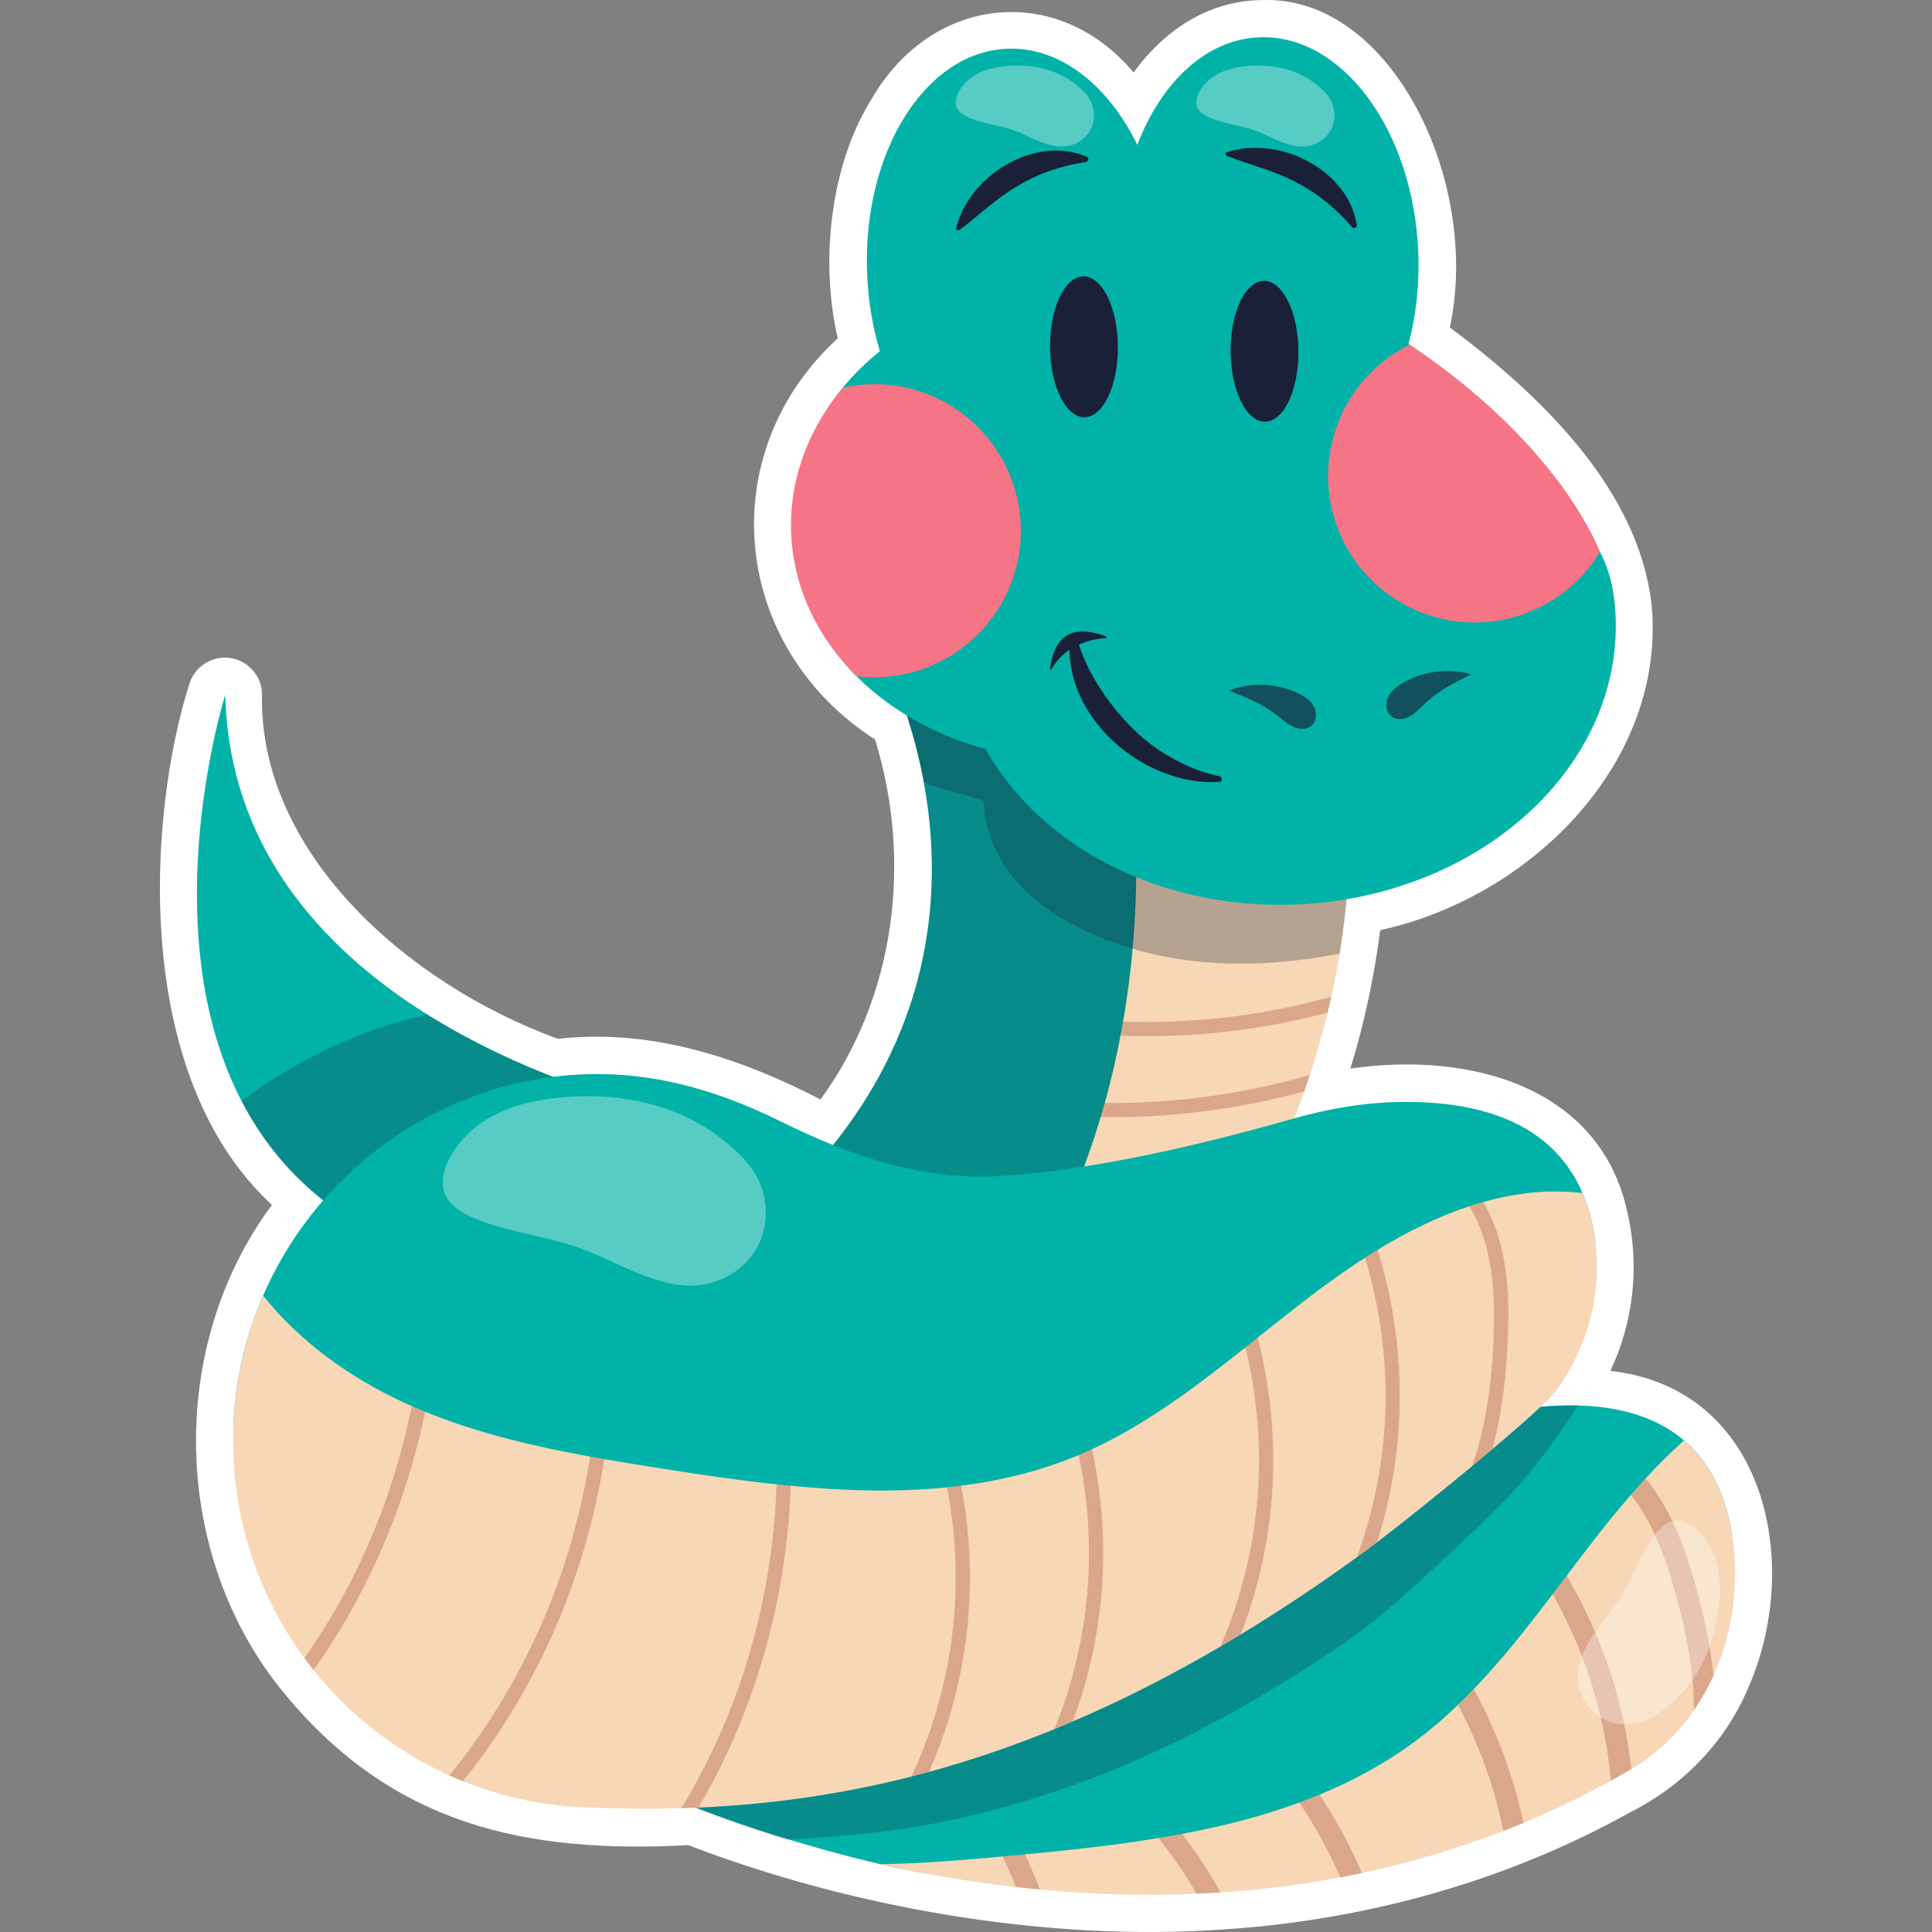 <?xml version="1.0" encoding="UTF-8"?>
<!-- Generator: Adobe Illustrator 27.1.1, SVG Export Plug-In . SVG Version: 6.00 Build 0)  -->
<svg xmlns="http://www.w3.org/2000/svg" xmlns:xlink="http://www.w3.org/1999/xlink" version="1.1" id="Capa_1" x="0px" y="0px" viewBox="0 0 512 512" style="enable-background:new 0 0 512 512;" xml:space="preserve" width="512" height="512">
<rect x="0" y="0" width="512" height="512" fill="#808080" stroke="none"/>
<g>
	<path style="fill:#FFFFFF;" d="M75.351,448.773c28.731,34.888,63.875,42.496,107.028,40.207   c43.252,16.575,94.758,25.627,141.597,22.358c37.53-2.4,74.821-12.62,107.605-30.833c13.936-6.899,25.355-18.351,31.554-32.815   c14.755-33.01,5.024-79.813-36.363-84.38c6.145-13.061,7.787-27.886,4.521-41.97c-7.088-33.179-41.471-42.808-73.42-38.154   c3.673-11.994,6.314-24.299,7.901-36.681c39.461-8.645,74.427-43.26,72.111-83.918c-2.153-29.878-26.19-55.378-53.664-75.805   c8.289-38.415-15.352-87.791-49.482-86.766c-13.453,0.03-25.495,7.024-34.314,19.21C280.358-4.728,247.049-1.379,231.068,26.1   c-10.739,16.972-13.946,42.483-9.048,63.553c-33.531,30.792-28.127,81.889,9.881,106.324c9.904,32.112,5.441,68.126-14.452,95.379   c-23.186-11.939-46.081-18.696-69.618-16.046c-41.041-15.065-79.36-50.149-78.393-91.426c-0.121-4.811-3.702-8.831-8.468-9.504   c-4.679-0.684-9.336,2.18-10.767,6.79c-10.925,34.205-15.626,103.53,21.868,138.147C44.032,357.004,45.448,412.669,75.351,448.773z   "/>
	<g>
		<g>
			<g>
				<path style="fill:#00B2A7;" d="M459.052,406.911c-3.681-24.032-22.055-48.452-89.703-24.904l-191.906,94.219      c0,0,23.729,10.304,55.903,17.812c50.302,11.739,124.563,8.543,197.627-34.327C451.881,447.443,459.052,406.911,459.052,406.911      z"/>
				<path style="opacity:0.26;fill:#192037;" d="M233.84,485.404c10.195-1.264,20.239-3.283,30.159-5.941      c17.823-4.776,35.082-11.46,51.54-19.795c8.254-4.179,16.309-8.743,24.195-13.577c8.232-5.046,16.445-10.225,24.002-16.252      c7.861-6.27,15.133-13.232,22.491-20.073c6.697-6.227,13.267-12.415,19.098-19.486c4.666-5.658,8.876-11.639,12.828-17.792      c-12.404-0.319-28.336,2.394-48.805,9.519l-191.906,94.219c0,0,11.609,5.406,31.022,11.279      C216.942,487.046,225.414,486.448,233.84,485.404z"/>
				<path style="fill:#F7D7B6;" d="M454.089,444.022l0.001,0.019c-1.429,3.193-3.148,6.247-5.141,9.125l0.001,0.019      c-4.303,6.281-9.861,11.652-16.619,15.636c-0.018,0.02-0.056,0.022-0.074,0.041c-1.772,1.047-3.566,2.058-5.341,3.029      c-7.694,4.255-15.432,7.961-23.172,11.194c-1.786,0.745-3.574,1.451-5.344,2.138c-12.538,4.872-25.094,8.513-37.488,11.142      c-1.896,0.408-3.793,0.798-5.692,1.149c-10.771,2.024-21.386,3.321-31.764,4c-2.136,0.135-4.235,0.249-6.335,0.344      c-14.475,0.638-28.432,0.133-41.532-1.112c-2.132-0.188-4.246-0.414-6.324-0.661c-12.996-1.458-25.076-3.621-35.917-6.049      c10.779-0.185,21.584-1.055,32.345-2.055c1.397-0.12,2.795-0.241,4.192-0.38c0.584-0.064,1.17-0.11,1.755-0.174      c11.722-1.119,23.628-2.38,35.351-4.333c2.109-0.323,4.196-0.702,6.282-1.1c10.622-1.98,21.063-4.614,31.02-8.289      c1.828-0.652,3.616-1.358,5.403-2.103c9.175-3.791,17.907-8.547,25.955-14.6c3.777-2.845,7.316-5.906,10.712-9.188      c1.436-1.354,2.833-2.745,4.19-4.19c7.532-7.811,14.288-16.441,20.908-25.159c1.254-1.63,2.488-3.26,3.722-4.889      c2.092-2.768,4.185-5.536,6.298-8.267c3.438-4.459,7.009-8.906,10.739-13.189c1.28-1.461,2.56-2.903,3.862-4.308      c3.252-3.522,6.644-6.918,10.179-10.074c7.768,6.586,11.377,15.921,12.783,25.185      C460.978,419.538,459.241,432.641,454.089,444.022z"/>
				<g style="opacity:0.3;">
					<g>
						<path style="fill:#9C3621;" d="M454.085,443.928l0.005,0.114c-1.429,3.193-3.148,6.247-5.141,9.125        c-0.079-11.77-2.66-23.54-6.03-34.724c-2.364-7.817-5.611-15.879-10.7-22.322c1.28-1.461,2.56-2.903,3.862-4.308        c1.364,1.644,2.617,3.37,3.742,5.177c4.268,6.745,6.984,14.357,9.169,21.993C451.332,427.142,453.189,435.475,454.085,443.928        z"/>
					</g>
					<g>
						<path style="fill:#9C3621;" d="M432.331,468.822c-0.018,0.02-0.056,0.022-0.074,0.041c-1.772,1.047-3.566,2.058-5.341,3.029        c-0.97-10.516-3.261-20.896-6.9-30.893c-2.319-6.398-5.197-12.599-8.557-18.533c1.254-1.63,2.488-3.26,3.722-4.889        c0.184,0.295,0.35,0.61,0.534,0.905c8.806,15.241,14.465,32.161,16.546,49.623        C432.29,468.349,432.319,468.576,432.331,468.822z"/>
					</g>
					<g>
						<path style="fill:#9C3621;" d="M403.743,483.086c-1.786,0.745-3.574,1.451-5.344,2.138c-1.199-5.956-2.849-11.815-4.947-17.54        c-1.991-5.446-4.355-10.742-7.09-15.869c1.436-1.354,2.833-2.745,4.19-4.19C396.648,458.742,401.096,470.712,403.743,483.086z        "/>
					</g>
					<g>
						<path style="fill:#9C3621;" d="M360.911,496.366c-1.896,0.408-3.793,0.798-5.692,1.149        c-3.025-6.915-6.681-13.556-10.928-19.809c1.828-0.652,3.616-1.358,5.403-2.103c1.505,2.245,2.935,4.531,4.273,6.859        C356.56,486.97,358.894,491.604,360.911,496.366z"/>
					</g>
					<g>
						<path style="fill:#9C3621;" d="M323.454,501.516c-2.136,0.135-4.235,0.249-6.335,0.344        c-3.002-5.153-6.392-10.099-10.13-14.764c2.109-0.323,4.196-0.702,6.282-1.1c3.365,4.378,6.436,8.96,9.193,13.745        C322.794,500.332,323.143,500.923,323.454,501.516z"/>
					</g>
					<g>
						<path style="fill:#9C3621;" d="M275.587,500.748c-2.132-0.188-4.246-0.414-6.324-0.661c-1.11-2.737-2.294-5.432-3.572-8.104        c1.397-0.12,2.795-0.241,4.192-0.38c0.584-0.064,1.17-0.11,1.755-0.174C273.066,494.492,274.383,497.599,275.587,500.748z"/>
					</g>
				</g>
			</g>
			<path style="fill:#00B2A7;" d="M59.693,184.132c0,0-43.574,138.25,79.266,154.629l40.557-43.453     C179.516,295.307,61.904,273.204,59.693,184.132z"/>
			<path style="opacity:0.26;fill:#192037;" d="M113.235,268.844c-1.374,0.342-2.748,0.682-4.122,1.023     c-4.642,1.152-9.198,2.641-13.653,4.379c-9.621,3.752-18.801,8.664-27.311,14.51c-1.392,0.956-2.773,1.956-4.146,2.977     c11.792,22.753,34.215,41.595,74.956,47.027l40.557-43.453C179.516,295.307,145.16,288.842,113.235,268.844z"/>
			<path style="fill:#00B2A7;" d="M350.717,172.954l-118.569-2.853c0,0,50.128,86.899-34.076,156.111     c43.355,16.896,90.949,19.391,133.297-5.132C331.37,321.08,367.746,251.432,350.717,172.954z"/>
			<path style="opacity:0.26;fill:#192037;" d="M312.03,172.023l-79.882-1.922c0,0,50.128,86.899-34.076,156.111     c39.207,15.28,81.879,18.777,121.004,1.172L312.03,172.023z"/>
			<path style="fill:#F7D7B6;" d="M352.804,264.129c-0.295,1.435-0.629,2.853-0.965,4.234c-1.438,5.904-3.064,11.438-4.73,16.519     c-0.482,1.501-0.985,2.945-1.471,4.351c-6.916,19.746-14.272,31.853-14.272,31.853c-18.585,10.758-38.145,16.309-57.95,17.72     c8.081-14.112,14.026-28.505,18.271-42.765c0.398-1.25,0.759-2.499,1.1-3.747c1.663-5.971,3.042-11.93,4.159-17.82     c0.247-1.243,0.475-2.486,0.684-3.728c6.643-38.276,2.732-73.949-2.429-99.12l55.515,1.331     C360.672,206.46,358.523,238.484,352.804,264.129z"/>
			<g style="opacity:0.3;">
				<g>
					<path style="fill:#9C3621;" d="M352.804,264.129c-0.295,1.435-0.629,2.853-0.965,4.234       c-17.871,4.735-36.415,6.789-54.892,6.111c0.247-1.243,0.475-2.486,0.684-3.728c2.677,0.087,5.352,0.118,8.024,0.091       C321.61,270.663,337.471,268.408,352.804,264.129z"/>
				</g>
				<g>
					<path style="fill:#9C3621;" d="M347.11,284.882c-0.482,1.501-0.985,2.945-1.471,4.351c-17.547,4.796-35.758,7.082-53.951,6.808       c0.398-1.25,0.759-2.499,1.1-3.747c1.518,0.026,3.054,0.032,4.569,0.001C314.162,292.045,330.94,289.54,347.11,284.882z"/>
				</g>
			</g>
			<path style="opacity:0.29;fill:#192037;" d="M260.197,212.134c0.302,0.121,0.49,0.489,0.505,0.796     c0.613,11.911,8.241,22.414,18.041,28.756c17.633,11.411,38.611,14.889,59.31,13.341c5.692-0.426,11.347-1.224,16.956-2.29     c3.867-23.46,4.242-51.073-4.293-79.783l-118.569-2.853c0,0,8.589,14.907,12.683,37.279     C249.833,209.323,255.187,210.131,260.197,212.134z"/>
			<g>
				<path style="fill:#00B2A7;" d="M422.383,326.38c-3.14-17.809-15.306-34.3-49.575-34.365c-10.142-0.019-20.217,1.635-29.971,4.41      c-32.586,9.269-58.131,14.078-78.355,15.249c-20.297,1.176-39.448-5.5-57.387-14.388c-19.064-9.445-38.493-14.575-59.948-11.981      c-47.739,5.773-84.458,46.438-85.354,94.516c0,0,46.765,84.867,98.197,87.572c60.163,2.796,117.518-1.833,199.262-61.123      c11.727-8.505,45.34-36.569,49.549-42.419C417.426,351.861,425.028,341.38,422.383,326.38z"/>
				<path style="fill:#F7D7B6;" d="M412.495,368.406c-1.694,2.352-8.617,8.562-17.035,15.655c-1.715,1.481-3.505,2.984-5.332,4.489      c-8.916,7.4-18.594,15.138-25.21,20.178c-1.722,1.329-3.225,2.459-4.474,3.35c-0.293,0.222-0.588,0.425-0.882,0.628      c-10.537,7.606-20.789,14.404-30.771,20.449c-1.808,1.106-3.599,2.173-5.39,3.221c-13.482,7.892-26.494,14.435-39.123,19.823      c-1.618,0.699-3.217,1.378-4.818,2.039c-11.392,4.65-22.465,8.375-33.27,11.33c-1.573,0.432-3.109,0.842-4.665,1.235      c-19.586,4.983-38.282,7.424-56.427,8.228c-1.513,0.069-3.028,0.118-4.523,0.167c-9.051,0.259-17.967,0.133-26.763-0.265      c-10.927-0.566-21.425-2.972-31.139-6.892c-1.217-0.495-2.416-1.009-3.596-1.543c-14.071-6.358-26.413-15.96-35.98-27.925      c-0.843-1.023-1.63-2.068-2.417-3.132c-12.202-16.547-19.299-37.175-18.876-59.622c0.232-12.865,3.048-25.183,7.94-36.457      c9.692,12.206,23.055,21.762,37.326,28.338c0.677,0.31,1.355,0.621,2.051,0.912c1.18,0.534,2.359,1.03,3.556,1.507      c13.985,5.717,28.779,9.179,43.728,11.894c1.242,0.228,2.485,0.456,3.727,0.665c5.122,0.905,10.278,1.714,15.395,2.525      c9.968,1.577,20.123,3.088,30.276,4.163c1.258,0.151,2.514,0.265,3.771,0.379c13.901,1.36,27.818,1.81,41.386,0.417      c1.264-0.133,2.51-0.266,3.772-0.437c10.556-1.351,20.888-3.867,30.843-7.997c0.093-0.042,0.205-0.085,0.298-0.127      c1.19-0.509,2.381-1.018,3.55-1.564c14.743-6.83,27.772-16.768,40.62-26.944c1.079-0.864,2.159-1.728,3.237-2.611      c3.167-2.495,6.313-5.026,9.499-7.503c6.078-4.769,12.388-9.435,18.946-13.656c1.105-0.714,2.211-1.408,3.336-2.104      c7.749-4.712,15.832-8.757,24.293-11.548c1.233-0.397,2.467-0.775,3.721-1.136c3.576-0.996,7.219-1.768,10.932-2.259      c5.051-0.665,10.244-0.692,15.371-0.109c1.419,3.272,2.39,6.717,3.004,10.215C425.034,341.39,421.128,356.431,412.495,368.406z"/>
				<g style="opacity:0.3;">
					<g>
						<path style="fill:#9C3621;" d="M399.532,355.969c-0.399,8.341-1.31,16.686-3.216,24.811c-0.254,1.092-0.544,2.205-0.856,3.281        c-1.715,1.481-3.505,2.984-5.332,4.489c3.855-11.152,5.322-23.106,5.737-34.86c0.409-11.47-0.375-24.155-6.51-34.02        c1.233-0.397,2.467-0.775,3.721-1.136c2.261,3.86,3.875,8.109,4.888,12.462C399.889,339.175,399.95,347.627,399.532,355.969z"/>
					</g>
					<g>
						<path style="fill:#9C3621;" d="M367.558,399.223c-0.746,3.2-1.626,6.368-2.641,9.504c-1.722,1.329-3.225,2.459-4.474,3.35        c-0.293,0.222-0.588,0.425-0.882,0.628c5.097-13.862,7.725-28.637,7.644-43.402c-0.08-12.206-1.92-24.351-5.481-35.981        c1.105-0.714,2.211-1.408,3.336-2.104c1.505,4.747,2.71,9.584,3.634,14.49C372.019,363.398,371.711,381.688,367.558,399.223z"/>
					</g>
					<g>
						<path style="fill:#9C3621;" d="M334.036,416.309c-1.37,5.731-3.105,11.364-5.246,16.846c-1.808,1.106-3.599,2.173-5.39,3.221        c0.086-0.175,0.154-0.367,0.241-0.542c6.649-15.582,10.109-32.518,10.024-49.444c-0.051-9.894-1.274-19.735-3.623-29.298        c1.079-0.864,2.159-1.728,3.237-2.611c0.731,2.754,1.35,5.513,1.875,8.314C338.479,380.503,338.171,398.774,334.036,416.309z"/>
					</g>
					<g>
						<path style="fill:#9C3621;" d="M288.964,440.801c-1.242,5.232-2.809,10.384-4.686,15.398        c-1.618,0.699-3.217,1.378-4.818,2.039c6.069-15.006,9.241-31.17,9.133-47.356c-0.045-8.51-0.96-16.981-2.72-25.281        c1.19-0.509,2.381-1.018,3.55-1.564c0.238,1.07,0.458,2.16,0.659,3.25C293.426,404.994,293.117,423.265,288.964,440.801z"/>
					</g>
					<g>
						<path style="fill:#9C3621;" d="M253.64,447.408c-1.798,7.608-4.304,15.04-7.45,22.159c-1.573,0.432-3.109,0.842-4.665,1.235        c0.606-1.279,1.192-2.576,1.74-3.871c6.649-15.582,10.109-32.499,10.005-49.443c-0.034-7.847-0.824-15.66-2.31-23.328        c1.264-0.133,2.51-0.266,3.772-0.437c0.003,0.057,0.024,0.113,0.027,0.169C258.102,411.601,257.793,429.872,253.64,447.408z"/>
					</g>
					<g>
						<path style="fill:#9C3621;" d="M209.573,393.744c-0.051,1.386-0.102,2.773-0.191,4.161        c-1.245,21.442-6.163,42.596-14.729,62.322c-2.797,6.459-5.982,12.727-9.555,18.804c-1.513,0.069-3.028,0.118-4.523,0.167        c10.037-16.551,17.212-34.755,21.264-53.67c2.27-10.568,3.619-21.36,3.964-32.163        C207.06,393.517,208.316,393.63,209.573,393.744z"/>
					</g>
					<g>
						<path style="fill:#9C3621;" d="M160.13,386.678c-0.221,1.394-0.442,2.807-0.7,4.203c-3.786,21.026-11.24,41.442-22.063,59.887        c-4.382,7.46-9.274,14.564-14.695,21.275c-1.217-0.495-2.416-1.009-3.596-1.543c0.198-0.218,0.378-0.453,0.557-0.67        c12.655-15.684,22.513-33.668,29.062-52.715c3.466-10.111,6.065-20.523,7.709-31.101        C157.646,386.241,158.888,386.469,160.13,386.678z"/>
					</g>
					<g>
						<path style="fill:#9C3621;" d="M112.675,374.118c-4.009,19.463-11.153,38.328-21.201,55.487        c-2.604,4.441-5.403,8.776-8.379,12.969c-0.843-1.023-1.63-2.068-2.417-3.132c9.367-13.355,16.833-28.064,22.105-43.489        c2.612-7.626,4.742-15.42,6.336-23.341C110.299,373.145,111.478,373.642,112.675,374.118z"/>
					</g>
				</g>
			</g>
			<g>
				<path style="fill:#00B2A7;" d="M428.148,163.036c1.82,40.129-35.849,74.447-84.132,76.637      c-36.44,1.653-68.478-15.436-82.821-41.176c-13.494-3.654-25.327-10.416-34.243-19.301      c-10.226-10.191-11.361-23.392-12.014-37.79c-0.65-14.322-0.773-27.626,8.414-38.678c2.875-3.486,6.179-6.726,9.818-9.678      c-1.855-6.21-3.033-12.944-3.355-20.039c-1.461-32.201,15.103-59.097,36.974-60.089c14.039-0.637,26.844,9.57,34.618,25.465      c6.303-16.534,18.131-27.858,32.188-28.495c21.871-0.992,40.782,24.294,42.243,56.496c0.399,8.798-0.548,17.182-2.574,24.763      c0.098,0.071,0.195,0.124,0.293,0.195c20.833,16.241,40.768,36.492,50.456,54.91      C426.92,151.783,427.905,157.663,428.148,163.036z"/>
				<g>
					<path style="fill:#192037;" d="M287.836,42.895c-6.574,1.087-12.309,2.89-17.882,6.246       c-5.751,3.227-10.171,7.688-15.596,11.731c-0.319,0.264-0.808,0.216-1.042-0.137c3.248-14.031,20.757-25.135,34.701-19.192       C288.654,41.805,288.516,42.816,287.836,42.895L287.836,42.895z"/>
				</g>
				<g>
					<path style="fill:#192037;" d="M358.326,60.172c-4.418-4.988-8.996-8.885-14.802-11.818       c-5.793-3.153-11.921-4.521-18.231-6.964c-0.393-0.13-0.613-0.569-0.439-0.955c13.609-4.715,32.326,4.202,34.713,19.17       C359.685,60.285,358.756,60.705,358.326,60.172L358.326,60.172z"/>
				</g>
				<g>
					<g>
						<path style="fill:#192037;" d="M296.247,91.831c0.074,10.309-3.889,18.695-8.853,18.732        c-4.963,0.037-9.047-8.289-9.122-18.598c-0.074-10.309,3.89-18.696,8.853-18.733        C292.089,73.196,296.173,81.522,296.247,91.831z"/>
					</g>
				</g>
				<g>
					<g>
						<path style="fill:#192037;" d="M344.096,93.023c0.074,10.309-3.889,18.696-8.853,18.733c-4.964,0.037-9.048-8.29-9.122-18.599        c-0.075-10.308,3.889-18.695,8.853-18.732C339.938,74.388,344.022,82.715,344.096,93.023z"/>
					</g>
				</g>
				<path style="fill:#F57486;" d="M270.492,138.887c0.972,21.436-15.609,39.592-37.044,40.564      c-2.214,0.101-4.379,0.009-6.496-0.255c-10.226-10.191-16.618-23.21-17.271-37.608c-0.65-14.322,4.483-27.807,13.67-38.86      c2.12-0.494,4.325-0.784,6.576-0.886C251.363,100.87,269.521,117.469,270.492,138.887z"/>
				<path style="fill:#F57486;" d="M424.013,146.256c-6.472,10.702-18.006,18.069-31.458,18.679      c-21.417,0.971-39.592-15.608-40.563-37.025c-0.72-15.874,8.197-29.947,21.566-36.564      C396.266,106.317,415.777,126.856,424.013,146.256z"/>
				<g style="opacity:0.67;">
					<path style="fill:#192037;" d="M348.129,187.128c-0.924-1.635-2.598-2.704-4.301-3.497c-5.663-2.639-12.404-2.867-18.233-0.616       l3.816,1.511c3.582,1.418,6.975,3.31,9.943,5.767c0.353,0.293,0.711,0.58,1.075,0.859c1.037,0.794,2.158,1.528,3.426,1.842       c1.267,0.315,2.714,0.15,3.706-0.699C348.989,191.075,349.053,188.764,348.129,187.128z"/>
					<path style="fill:#192037;" d="M367.821,184.837c0.772-1.712,2.342-2.928,3.966-3.872c5.401-3.141,12.094-3.978,18.102-2.264       l-3.663,1.85c-3.439,1.737-6.647,3.928-9.38,6.643c-0.325,0.323-0.655,0.642-0.993,0.953c-0.961,0.884-2.011,1.717-3.245,2.145       c-1.234,0.428-2.689,0.395-3.754-0.36C367.322,188.845,367.049,186.55,367.821,184.837z"/>
				</g>
				<path style="fill:#192037;" d="M293.023,168.612c-6.263-2.264-13.317-2.597-14.751,8.661c-0.023,0.181,0.327,0.156,0.461,0.04      c0,0,1.294-2.844,4.699-5.124c0.152,19.733,21.078,36.499,40.138,34.986c0.37-0.459,0.23-1.127-0.255-1.439      c0,0-13.697-2.125-25.134-14.733c-8.079-8.907-11.177-16.696-12.249-20.168c4.156-1.86,7.044-1.65,7.044-1.65      C293.274,169.14,293.31,168.712,293.023,168.612z"/>
			</g>
		</g>
		<path style="opacity:0.34;fill:#FFFFFF;" d="M123.974,300.534c-4.2,4.108-7.165,9.551-6.562,13.935    c0.545,3.96,3.738,6.253,7.113,7.841c8.615,4.055,19.201,5.013,28.406,8.191c8.009,2.765,14.946,7.201,23.352,9.299    c3.346,0.835,6.985,1.289,10.927,0.473c3.942-0.816,8.245-3.054,11.255-6.541c2.862-3.315,4.249-7.389,4.429-10.964    c0.498-9.843-4.726-15.318-10.874-20.346c-3.865-3.161-8.271-5.735-13.101-7.673c-9.651-3.872-21.026-5.207-33.147-3.585    c-6.079,0.814-12.617,2.463-18.455,6.577C126.149,298.565,125.023,299.508,123.974,300.534z"/>
		<path style="opacity:0.34;fill:#FFFFFF;" d="M319.868,21.662c-1.796,1.757-3.064,4.085-2.806,5.96    c0.233,1.693,1.598,2.674,3.042,3.353c3.684,1.734,8.211,2.144,12.148,3.503c3.425,1.182,6.392,3.08,9.986,3.977    c1.431,0.357,2.987,0.551,4.673,0.202s3.526-1.306,4.813-2.797c1.224-1.418,1.817-3.16,1.894-4.689    c0.213-4.209-2.021-6.551-4.65-8.701c-1.653-1.352-3.537-2.453-5.603-3.281c-4.127-1.656-8.992-2.227-14.175-1.533    c-2.6,0.348-5.396,1.053-7.892,2.813C320.798,20.82,320.317,21.223,319.868,21.662z"/>
		<path style="opacity:0.34;fill:#FFFFFF;" d="M256.116,21.662c-1.796,1.757-3.064,4.085-2.806,5.96    c0.233,1.693,1.598,2.674,3.042,3.353c3.684,1.734,8.211,2.144,12.148,3.503c3.425,1.182,6.392,3.08,9.986,3.977    c1.431,0.357,2.987,0.551,4.673,0.202c1.686-0.349,3.526-1.306,4.813-2.797c1.224-1.418,1.817-3.16,1.894-4.689    c0.213-4.209-2.021-6.551-4.65-8.701c-1.653-1.352-3.537-2.453-5.603-3.281c-4.127-1.656-8.992-2.227-14.175-1.533    c-2.6,0.348-5.396,1.053-7.892,2.813C257.046,20.82,256.564,21.223,256.116,21.662z"/>
		<path style="opacity:0.34;fill:#FFFFFF;" d="M452.845,409.235c-2.009-3.288-5.053-5.983-7.944-6.241    c-2.611-0.233-4.546,1.471-6.057,3.395c-3.857,4.911-6.024,11.537-9.407,16.954c-2.943,4.713-6.798,8.496-9.373,13.561    c-1.025,2.016-1.85,4.275-1.907,6.915c-0.057,2.639,0.741,5.719,2.528,8.155c1.699,2.316,4.099,3.801,6.358,4.441    c6.219,1.764,10.485-0.772,14.602-3.963c2.588-2.007,4.88-4.444,6.829-7.248c3.892-5.6,6.416-12.675,7.159-20.661    c0.373-4.005,0.278-8.427-1.494-12.763C453.784,410.915,453.347,410.056,452.845,409.235z"/>
	</g>
</g>















</svg>

